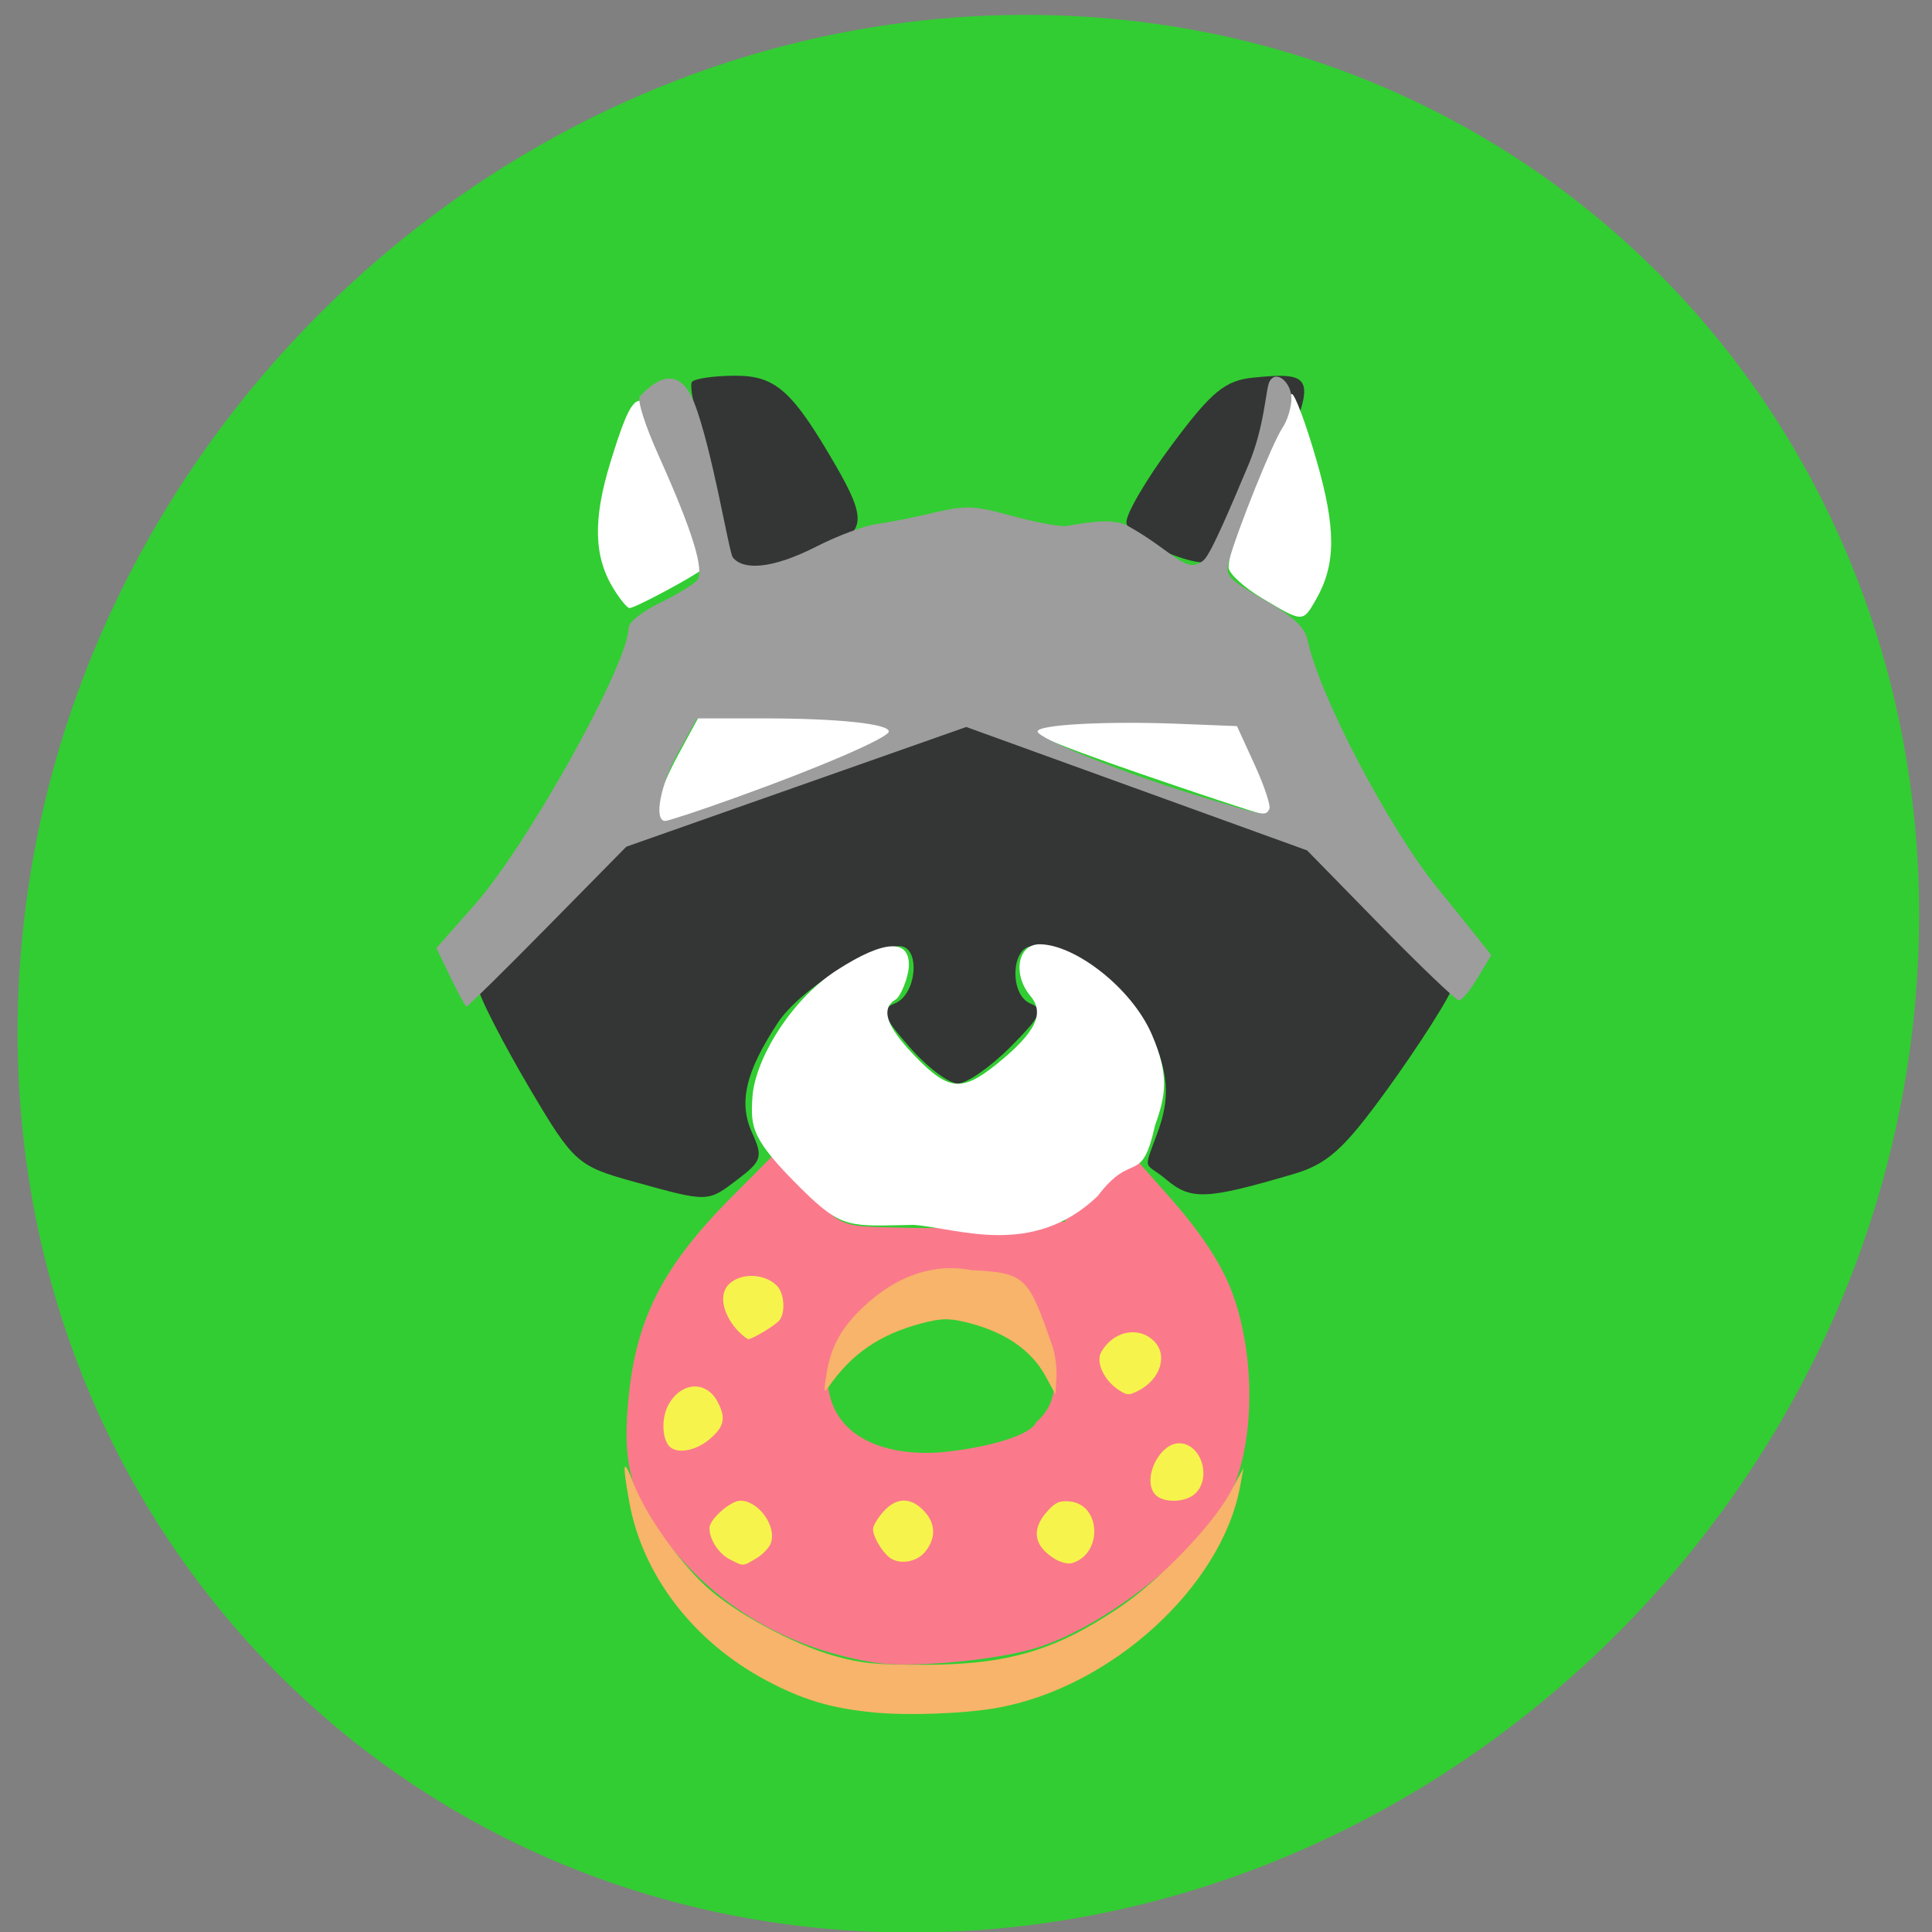 <svg xmlns="http://www.w3.org/2000/svg" viewBox="0 0 256 256"><rect x="0" y="0" width="256" height="256" fill="#808080" stroke="none"/><defs><clipPath><path d="m -24 13 c 0 1.105 -0.672 2 -1.5 2 -0.828 0 -1.5 -0.895 -1.5 -2 0 -1.105 0.672 -2 1.5 -2 0.828 0 1.5 0.895 1.5 2 z" transform="matrix(15.333 0 0 11.5 415 -125.5)"/></clipPath></defs><g transform="matrix(1 0 -0.06 1 0.008 0.772)"><path d="m 132.32 164.59 c 0 62.2 -55.851 112.63 -124.75 112.63 -68.896 0 -124.75 -50.42 -124.75 -112.63 0 -62.2 55.851 -112.63 124.75 -112.63 68.896 0 124.75 50.42 124.75 112.63 z" transform="matrix(1.008 0 0 1.128 128.37 -57.41)" fill="#32cd32"/><path d="m 93.25 155.79 c -7.511 -2.044 -8.09 -2.539 -14.499 -12.396 -3.672 -5.647 -7.632 -12.439 -7.632 -13.457 0 -1.018 5.102 -4.779 10.167 -9.996 l 9.21 -9.485 l 22.485 -7.781 l 22.485 -7.781 l 22.486 7.781 l 22.485 7.781 l 9.21 9.485 c 5.066 5.217 10.741 8.383 10.741 9.608 0 1.225 -4.414 8.678 -7.938 13.988 -5.31 8 -7.335 9.932 -11.831 11.276 -11.335 3.388 -13.324 3.469 -16.782 0.691 -3.03 -2.432 -3.162 -0.82 -1.514 -6.18 1.319 -4.288 1.36 -8.03 -2.5 -14.517 -2.624 -4.41 -11.446 -10.205 -15.538 -10.205 -2.851 0 -2.708 6.448 0.169 7.594 1.898 0.756 1.543 1.647 -2.288 5.749 -2.493 2.67 -5.509 4.854 -6.702 4.854 -1.193 0 -4.208 -2.184 -6.702 -4.854 -3.831 -4.102 -4.186 -4.993 -2.288 -5.749 2.877 -1.146 3.02 -7.594 0.169 -7.594 -4.092 0 -12.914 5.794 -15.538 10.205 -3.86 6.49 -4.556 10.53 -2.5 14.517 1.649 3.197 1.514 3.745 -1.514 6.16 -3.866 3.084 -3.654 3.079 -13.845 0.306 z m 8.01 -82.11 c -0.672 -1.825 -2.08 -9.664 -3.947 -14.423 -1.867 -4.759 -3.049 -9.01 -2.628 -9.448 0.422 -0.438 2.988 -0.796 5.702 -0.796 5.325 0 7.653 1.976 13.98 11.873 4.498 7.04 4.474 8.833 -0.145 10.66 -8.288 3.278 -11.664 5.66 -12.962 2.135 z m 57.13 -1.426 c -2.596 -0.986 -4.86 -2.682 -5.03 -3.769 -0.17 -1.087 2.278 -5.755 5.442 -10.374 4.788 -6.992 6.5 -8.474 10.217 -8.847 8.299 -0.834 8.517 -0.069 3.593 12.622 -4.914 12.667 -6.03 13.48 -14.221 10.368 z" fill="#333634"/><path d="m 129.19 219.55 c -10.06 -1.562 -18.954 -6.02 -25.812 -12.943 -6.913 -6.975 -9.08 -11.675 -9.08 -19.66 0 -12.164 3.01 -19.368 12.179 -29.18 l 5.475 -5.857 c 9.04 9.871 7.796 9.786 15.885 9.953 12.464 0.436 21 -0.982 21.445 0.672 1.11 4.171 -7.04 5.989 -12.492 5.905 -5.632 -0.086 -8.602 1.098 -12.43 4.955 -2.853 2.875 -3.807 5.244 -3.722 9.244 1.269 7.824 9.405 9.431 15.11 9.06 5.203 -0.421 12.05 -1.98 12.846 -4.071 3.986 -3.582 1.35 -9.502 -0.93 -13.358 l -2.42 -3.962 l -9.801 -2.338 c -2.21 -0.527 3.098 -6.77 15.327 -6.856 0.002 -0.996 1.88 -2.374 3.94 -4.934 l 3.744 -4.655 l 6.141 6.505 c 4.03 4.265 6.987 8.328 8.596 11.798 3.808 8.211 4.593 20.14 1.78 27.05 -3.02 7.409 -15.447 17.854 -24.665 20.727 -5.27 1.643 -16.434 2.672 -21.11 1.946 z" fill="#fa7a8b"/><g fill="#f7b46a"><path d="m 129.15 226.12 c -5.626 -0.565 -9.366 -1.672 -14.353 -4.249 -9.914 -5.123 -17.202 -13.932 -19.523 -23.596 -1.293 -5.384 -1.185 -6.071 0.397 -2.518 1.806 4.056 6.425 10.135 10.315 13.574 3.985 3.523 12.13 7.799 17.797 9.344 3.569 0.972 5.437 1.155 11.781 1.148 11.132 -0.011 17.356 -1.874 25.563 -7.648 5.02 -3.531 11.612 -10.838 13.698 -15.177 l 1.561 -3.247 l -0.3 2.426 c -1.65 13.362 -15.622 26.768 -30.626 29.387 -4.325 0.755 -11.8 1.01 -16.311 0.557 z"/><path d="m 120.39 181.23 c 0.369 -3.568 1.566 -6.02 4.29 -8.771 4.14 -4.188 9.07 -5.908 14.11 -4.925 7.358 0.333 7.591 1.055 11.324 10.09 0.423 1.07 0.769 2.942 0.769 4.159 v 2.213 l -1.429 -2.378 c -2.171 -3.612 -5.993 -6.06 -11.362 -7.273 -2.028 -0.459 -3.13 -0.412 -5.528 0.236 -5.46 1.476 -9.01 4.02 -11.832 8.466 -0.544 0.858 -0.594 0.593 -0.345 -1.818 z"/></g><g fill="#f6f44c"><path d="m 109.03 205.84 c -1.552 -0.772 -2.921 -2.745 -2.921 -4.21 0 -1.162 2.6 -3.553 3.865 -3.553 2.368 0 4.972 3.269 4.408 5.534 -0.158 0.634 -0.97 1.573 -1.806 2.087 -1.811 1.114 -1.609 1.106 -3.546 0.143 z"/><path d="m 100.02 190.75 c -0.987 -1.2 -1.131 -3.833 -0.298 -5.458 1.515 -2.956 4.735 -3.156 6.402 -0.397 1.332 2.204 1.162 3.368 -0.736 5.05 -1.822 1.614 -4.386 1.999 -5.368 0.805 z"/><path d="m 106.47 169.74 c 1.226 -1.852 4.738 -1.94 6.626 -0.166 1.025 0.963 1.386 3.438 0.664 4.552 -0.404 0.623 -3.458 2.552 -4.046 2.554 -2.166 -1.27 -4.564 -4.76 -3.244 -6.941 z"/><path d="m 130.12 205.55 c -1.117 -0.888 -2.335 -2.838 -2.335 -3.739 0 -0.445 0.549 -1.467 1.22 -2.272 1.619 -1.942 3.536 -1.968 5.414 -0.073 1.657 1.672 1.802 3.643 0.401 5.441 -1.071 1.374 -3.383 1.69 -4.7 0.643 z"/><path d="m 151.97 205.71 c -2.773 -1.702 -3.212 -3.852 -1.262 -6.19 1.025 -1.229 1.529 -1.463 2.898 -1.344 4.202 0.365 4.854 6.963 0.807 8.172 -0.546 0.163 -1.576 -0.105 -2.444 -0.638 z"/><path d="m 164.85 197.21 c -1.811 -2.02 0.162 -6.738 2.818 -6.738 2.896 0 4.622 4.545 2.529 6.657 -1.232 1.243 -4.263 1.289 -5.346 0.081 z"/><path d="m 159.09 183.31 c -1.949 -1.288 -3.132 -3.636 -2.48 -4.923 1.382 -2.733 4.592 -3.473 6.789 -1.566 2.138 1.856 1.346 5.17 -1.604 6.709 -1.201 0.627 -1.458 0.606 -2.705 -0.219 z"/></g><path d="m 130.73 161.53 c -8.344 0.144 -9.315 0.654 -15.04 -4.68 -7.185 -6.699 -7.325 -8.245 -7.323 -12.196 0.002 -4.966 4.274 -12.873 10.05 -16.783 6.357 -4.306 9.636 -4.198 9.636 -0.494 0 1.455 -0.866 3.904 -1.457 4.272 -1.99 1.241 -1.096 3.525 2.922 7.463 4.757 4.662 6.564 4.841 10.982 1.09 4.876 -4.14 5.98 -6.684 3.903 -8.999 -2.541 -2.833 -2.15 -6.854 0.804 -6.854 4.643 0 12.601 5.79 15.635 12.05 2.564 5.288 2.308 7.882 1.104 11.937 -1.346 8.213 -2.772 3.198 -7.04 9.375 -8.156 8.28 -18.277 4.244 -24.17 3.821 z" fill="#fff"/></g><g fill="#fff"><path d="m 86.9 107.35 c 0.014 -1.055 1.363 -4.384 2.998 -7.398 l 2.972 -5.48 l 11.983 -0.329 c 13.738 -0.377 20.65 0.445 17.7 2.106 -1.721 0.969 -34.36 13.02 -35.27 13.02 -0.226 0 -0.399 -0.863 -0.385 -1.918 z"/><path d="m 167.17 107.85 c -1.252 -0.316 -8.426 -2.694 -15.941 -5.285 -23.947 -8.254 -24.283 -10.124 -1.582 -8.802 13.351 0.778 14.977 1.115 16.398 3.404 2.359 3.799 5.266 11.556 4.272 11.397 -0.478 -0.077 -1.894 -0.398 -3.147 -0.714 z"/><path d="m 167.19 79.24 c -2.417 -1.445 -4.395 -3.276 -4.395 -4.068 0 -3.434 7.125 -22.965 8.378 -22.965 0.398 0 1.846 3.873 3.219 8.608 2.663 9.185 2.661 13.928 -0.009 18.608 -1.76 3.086 -1.724 3.087 -7.192 -0.182 z"/><path d="m 81.37 78.13 c -2.698 -4.306 -2.838 -9.234 -0.477 -16.909 3.065 -9.966 3.944 -10.368 7.27 -3.317 4.445 9.425 6.456 16.26 5.114 17.381 -1.332 1.113 -9.125 5.288 -9.871 5.288 -0.277 0 -1.194 -1.099 -2.036 -2.443 z"/></g><path d="m 59.678 129.47 l -1.853 -3.855 l 4.976 -5.617 c 7.096 -8.01 20.489 -32.07 20.489 -36.801 0 -0.734 1.806 -2.178 4.132 -3.305 2.272 -1.101 4.499 -2.46 4.949 -3.02 1.012 -1.261 -0.611 -6.524 -5.071 -16.442 -1.865 -4.148 -2.915 -7.476 -2.494 -7.911 0.421 -0.435 4.66 -5.526 7.157 0.779 2.37 5.986 4.637 19.917 5.133 20.551 1.366 1.747 5.206 1.567 11.09 -1.434 2.792 -1.424 6.369 -2.761 7.95 -2.971 1.581 -0.21 5 -0.888 7.6 -1.507 4.143 -0.986 5.375 -0.946 9.988 0.326 2.894 0.798 6.152 1.45 7.239 1.45 1.088 0 6.03 -1.397 8.477 -0.032 6.106 3.4 7.736 6.534 10.05 4.553 0.995 -0.852 3.776 -7.518 5.945 -12.657 2.17 -5.138 2.27 -10.11 2.795 -11.04 0.908 -1.615 2.87 0.172 2.894 2.214 0.014 1.181 -0.527 2.962 -1.203 3.959 -1.263 1.865 -5.889 13.334 -7.03 17.428 -0.602 2.161 -0.321 2.486 4.623 5.346 3.955 2.288 5.384 3.616 5.748 5.343 1.555 7.373 10.851 25.07 17.325 32.984 1.727 2.111 4.01 4.944 5.072 6.294 l 1.931 2.455 l -1.793 3 c -0.986 1.651 -2.1 3 -2.476 3 -0.376 0 -5.056 -4.472 -10.402 -9.938 l -9.719 -9.938 l -22.58 -8.178 l -22.58 -8.178 l -22.524 7.932 l -22.524 7.932 l -10.446 10.609 c -5.745 5.835 -10.573 10.59 -10.73 10.567 -0.156 -0.023 -1.118 -1.777 -2.137 -3.897 z m 37.696 -23.738 c 11.186 -4.01 20.401 -7.991 20.401 -8.806 0 -1.023 -6.782 -1.735 -16.52 -1.735 h -8.901 l -2.472 4.459 c -2.372 4.279 -3.3 9.13 -1.746 9.13 0.408 0 4.565 -1.371 9.237 -3.048 z m 70.815 1.489 c 0.233 -0.39 -0.635 -3.03 -1.929 -5.858 l -2.354 -5.148 l -7.67 -0.306 c -9.639 -0.384 -18.754 0.109 -18.754 1.014 0 0.939 11.799 5.663 21.348 8.547 9.01 2.72 8.802 2.682 9.359 1.75 z" fill="#9d9d9d"/></svg>